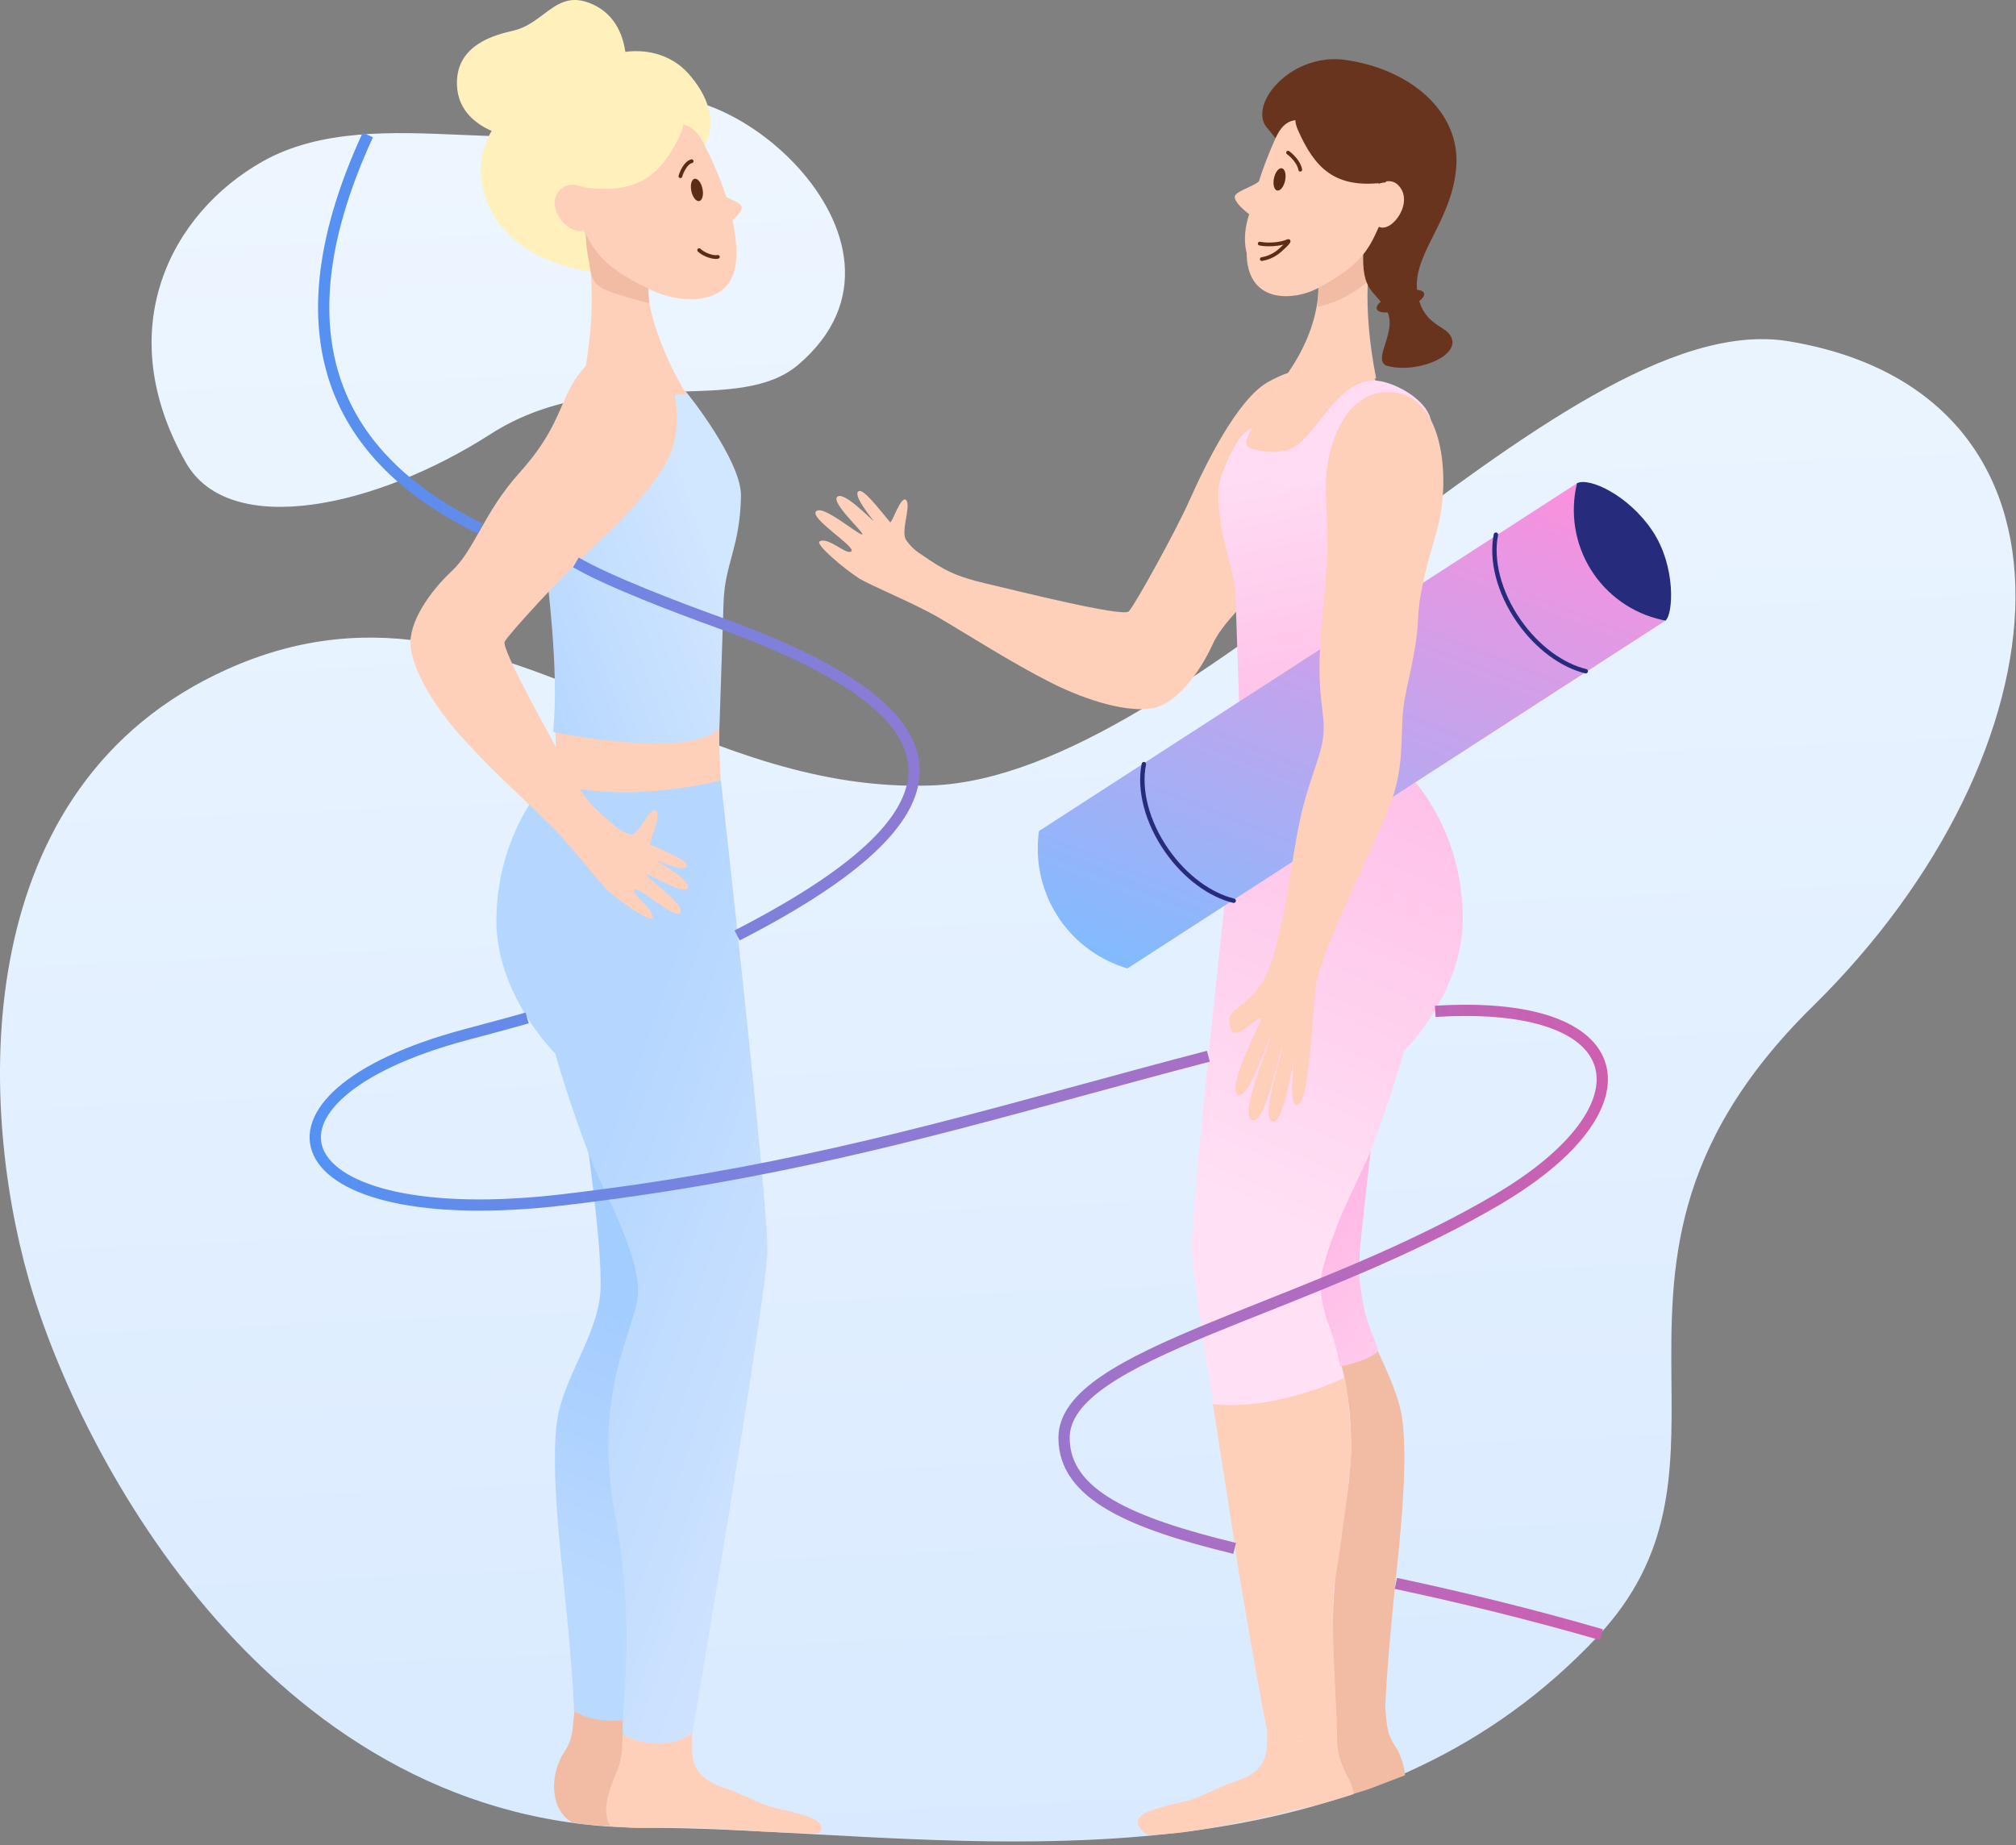 <svg width="378" height="346" viewBox="0 0 378 346" fill="none" xmlns="http://www.w3.org/2000/svg">
<rect x="0" y="0" width="378" height="346" fill="#808080" stroke="none"/>
<path fill-rule="evenodd" clip-rule="evenodd" d="M34.85 86.734C20.617 61.684 32.077 39.939 49.246 30.271C60.119 24.149 73.674 24.735 86.348 25.282C98.691 25.815 110.199 26.313 117.582 20.543C132.545 8.848 177.192 44.986 149.646 68.412C144.242 73.008 136.094 73.212 126.784 73.444C115.91 73.716 103.451 74.027 91.929 81.425C70.543 95.157 43.029 101.129 34.85 86.734ZM5.343 239.721C14.834 273.184 51.389 342.712 120.986 342.712C130.63 342.712 141.135 343.292 152.167 343.901C200.644 346.578 259.275 349.815 299.548 306.858C313.678 291.785 313.545 276.124 313.4 259.153C313.221 238.131 313.024 215.1 339.901 188.687C388.476 140.95 394.171 73.738 335.363 63.988C313.643 60.387 285.178 81.752 255.877 103.744C227.851 124.779 199.061 146.388 174.676 147.276C153.529 148.045 135.293 140.329 117.604 132.845C93.569 122.675 70.544 112.933 42.602 125.485C-5.905 147.276 -4.148 206.258 5.343 239.721Z" fill="url(#paint0_linear_3922_733)"/>
<path d="M161.117 92.068C162.003 91.848 164.368 94.858 166.897 97.913C167.209 98.3 169.01 92.516 169.962 93.85C170.821 95.062 168.768 99.818 169.962 101.343C170.667 102.372 171.608 103.258 172.736 103.957C177.095 106.988 179.193 108.081 185.052 109.455C190.91 110.829 210.568 115.765 211.653 114.638C212.737 113.51 220.321 99.901 223.105 93.654C225.888 87.407 231.89 74.99 237.698 71.659C243.507 68.327 248.548 68.628 251.389 69.977C259.74 73.945 259.324 82.099 253.748 88.112C250.279 91.852 246.138 93.815 241.103 102.69C236.067 111.565 229.852 115.415 227.382 120.795C224.913 126.174 220.614 131.925 216.205 132.772C211.796 133.619 204.396 131.701 197.057 128.003C189.718 124.304 181.44 118.976 175.85 115.712C171.462 113.151 163.064 109.715 161.016 108.409C158.166 106.572 152.81 102.022 153.68 101.516C155.296 100.586 158.721 104.182 159.639 103.377C160.558 102.573 151.741 97.171 153.004 95.877C154.269 94.582 160.59 100.047 161.605 100.213C162.62 100.379 155.51 94.124 157.041 93.107C158.361 92.191 163.061 97.193 163.851 97.718C163.823 97.661 159.485 92.484 161.117 92.068Z" fill="#FED0BA"/>
<path d="M262.904 79.087L257.28 70.3H240.408V89.984H257.28L262.904 79.087Z" fill="#FED0BA"/>
<path d="M259.619 319.405C260.109 323.029 259.772 324.618 261.538 327.316C262.609 328.951 263.27 330.921 263.436 332.869C263.436 332.869 260.366 334.044 257.016 335.329C253.851 336.54 245.924 338.334 244.362 338.141C243.749 338.065 245.308 339.064 245.24 337.087C245.135 334.025 245.448 330.177 245.448 330.177C245.694 327.142 245.568 324.089 245.07 321.084C251.543 321.675 259.619 319.405 259.619 319.405Z" fill="#F1BCA3"/>
<path d="M250.648 324.205C250.73 326.578 250.516 328.278 251.935 331.639C252.39 332.73 253.53 334.341 253.852 336.384C253.852 336.384 251.935 337.087 246.752 338.493C242.453 339.399 241.128 339.899 234.801 341.305C230.141 342.064 228.193 342.643 222.898 343.414C220.811 343.766 215.468 344.117 215.468 344.117C214.162 343.725 213.342 342.429 213.342 341.588C213.342 339.348 219.917 338.452 222.898 337.587C225.553 336.822 227.891 335.305 231.914 333.93C235.936 332.556 237.539 330.519 237.59 326.752C237.641 322.983 237.457 323.452 237.457 323.452L250.648 324.205Z" fill="#FED0BA"/>
<path d="M257.637 211.122C257.637 211.122 254.268 234.155 254.789 241.783C255.309 249.411 260.751 256.539 262.568 264.187C264.386 271.834 262.436 289.156 261.66 296.528C260.884 303.902 259.832 315.622 259.74 320.389C255.044 323.442 247.785 321.763 247.785 321.763L241.659 229.391C241.659 229.391 257.382 211.773 257.637 211.122Z" fill="#F1BCA3"/>
<path d="M263.431 135.439C263.431 135.439 262.267 142.293 264.697 146.131C243.502 155.103 232.22 145.917 232.22 145.917C232.22 145.917 232.608 139.706 232.476 136.081C251.159 137.252 263.431 135.439 263.431 135.439Z" fill="#FED0BA"/>
<path d="M264.992 146.233C264.992 146.233 274.273 155.887 274.283 172.281C274.283 186.212 263.257 197.119 263.257 197.119C263.257 197.119 260.327 207.576 255.977 218.441C254.088 223.137 246.911 235.754 247.81 242.882C248.323 246.976 251.363 252.811 252.693 261.866C253.533 267.585 253.69 274.588 252.098 283.248C247.983 305.621 250.893 318.157 250.587 324.817C243.317 328.615 237.508 324.99 237.477 324.296C237.457 323.837 231.38 288.374 227.238 261.866C225.133 248.4 223.528 237.246 223.47 234.165C223.296 225.02 232.209 145.886 232.209 145.886C232.209 145.886 249.412 150.703 264.992 146.233Z" fill="url(#paint1_linear_3922_733)"/>
<path d="M250.601 325.136C248.07 327.104 241.931 326.659 239.002 325.839C238.885 325.839 237.877 324.995 237.596 324.433C237.244 323.73 232.323 295.61 231.972 292.798C231.691 290.548 228.808 272.177 227.402 263.272C236.682 264.397 247.789 260.46 252.007 258.351C252.71 260.46 253.413 268.896 253.413 271.708C253.413 274.52 251.304 291.04 250.25 296.664C249.195 302.288 250.953 323.73 250.601 325.136Z" fill="#FED0BA"/>
<path d="M232.47 136.052C237.453 142.04 263.671 136.959 263.651 136.785C262.834 128.547 263.559 117.549 265.396 102.416C257.053 91.91 250.949 84.882 246.734 80.309C241.397 74.518 239.086 72.661 239.086 72.661C241.813 80.309 234.941 77.681 231.924 82.953C229.961 86.385 228.375 89.99 228.427 92.58C228.611 102.325 231.49 105.258 231.694 112.641" fill="url(#paint2_linear_3922_733)"/>
<path d="M239.707 73.463C238.864 74.025 233.025 81.899 233.729 83.305C234.432 84.711 237.598 86.117 237.598 86.117L246.737 87.523L248.143 80.844L249.198 74.166L244.628 71.002C243.34 71.588 240.551 72.9 239.707 73.463Z" fill="#FED0BA"/>
<path d="M241.461 84.359C237.524 85.484 233.494 83.891 231.971 82.953L240.407 91.741L257.63 88.226C278.72 81.196 263.254 71.354 257.63 71.354C250.249 71.354 246.382 82.953 241.461 84.359Z" fill="#FFDCF3"/>
<path d="M258.019 42.177C256.539 48.032 255.283 56.963 258.019 70.935C243.235 74.173 238.621 73.521 238.621 73.521C238.621 73.521 248.638 63.294 247.086 50.616C260.808 43.111 258.019 42.177 258.019 42.177Z" fill="#FED0BA"/>
<path d="M265.523 36.289C265.523 36.289 262.604 53.987 247.085 57.541C247.299 51.533 247.238 49.527 247.238 49.527L265.36 32.338L265.523 36.289Z" fill="#F1BCA3"/>
<path d="M252.357 11.248C242.408 9.8 234.431 18.969 237.243 23.541L247.436 36.199C251.85 41.75 256.023 42.396 255.797 44.724C254.818 54.822 257.481 54.004 259.888 57.986C262.295 61.968 257.278 67.11 259.888 68.542C261.938 69.151 264.398 69.071 266.587 68.542C270.622 67.568 273.74 65.073 271.69 62.567C270.339 60.916 266.417 60.458 265.714 54.482C264.905 47.6 272.247 41.466 273.049 31.33C273.851 21.193 264.795 13.058 252.357 11.248Z" fill="#68341E"/>
<path d="M238.995 26.29C236.811 31.169 233.317 40.458 233.768 48.191C234.29 57.162 242.931 56.262 247.036 54.063C254.917 49.869 256.562 47.025 258.534 42.524C261.02 43.741 265.354 37.696 262.072 34.627C260.613 33.246 258.534 34.474 258.534 34.474C256.458 30.012 253.165 26.469 249.167 24.398C242.162 20.551 240.357 23.242 238.995 26.29Z" fill="#FED0BA"/>
<path d="M309.805 99.502C314.305 106.206 313.735 115.218 312.262 116.38C310.293 116.725 301.568 114.799 297.216 107.503C292.864 100.208 294.327 92.149 295.671 90.611C297.992 89.427 305.367 92.879 309.805 99.502Z" fill="#272B7B"/>
<path d="M194.808 155.822L295.693 90.611C295.028 93.344 294.912 96.18 295.355 98.956C295.797 101.732 296.788 104.39 298.269 106.775C299.749 109.16 301.692 111.224 303.981 112.847C306.269 114.47 308.859 115.618 311.599 116.225L312.266 116.373L211.376 181.594L210.718 181.372C205.493 179.667 201.035 176.175 198.125 171.507C195.216 166.837 194.04 161.289 194.804 155.832L194.808 155.822Z" fill="url(#paint3_linear_3922_733)"/>
<path d="M297.331 125.857C292.962 124.791 288.294 121.472 284.805 116.48C281.001 111.033 279.544 104.946 280.482 100.255M231.317 168.891C226.939 167.821 222.274 164.493 218.786 159.501C214.987 154.067 213.52 147.976 214.471 143.28" stroke="#272B7B" stroke-width="0.825" stroke-miterlimit="10" stroke-linecap="round"/>
<path d="M262.139 73.715C271.039 75.424 271.942 90.849 269.369 99.643C266.797 108.437 266.032 112.256 265.872 116.227C265.632 122.396 263.56 128.793 263.114 132.893C262.569 137.845 263.322 143.031 261.031 149.833C258.74 156.635 247.262 178.745 246.644 185.438C246.222 190.047 246.056 192.733 245.598 197.729C245.139 202.724 244.367 207.521 242.985 207.184C241.602 206.849 242.644 199.123 242.656 198.348C242.667 197.575 240.765 211.227 238.493 210.256C236.221 209.286 241.12 195.473 240.367 196.338C239.958 196.811 237.198 211.48 234.649 209.966C232.304 208.607 238.403 195.302 238.111 194.309C238.111 194.309 234.053 206.566 232.046 205.202C230.04 203.839 236.178 192.172 236.349 191.288C236.717 189.329 231.749 195.856 230.736 192.827C229.119 187.975 235.777 189.955 238.822 179C241.773 168.469 242.344 158.556 244.518 150.56C246.693 142.565 248.669 139.956 248.108 134.62C247.548 129.285 246.8 126.533 248.254 112.212C249.55 99.498 248.508 97.954 248.617 90.479C248.726 83.004 252.751 71.908 262.139 73.715Z" fill="#FED0BA"/>
<ellipse cx="262.573" cy="56.458" rx="4.666" ry="1.63" transform="rotate(-18.543 262.573 56.458)" fill="#68341E"/>
<path d="M258.334 253.43C256.928 254.836 252.944 255.891 251.304 256.242C250.953 254.719 250.32 251.321 249.195 248.509C247.789 244.994 247.438 241.479 247.789 239.019C248.087 236.931 249.898 231.989 250.952 229.177C251.796 226.927 255.288 219.569 256.928 216.171C256.928 216.171 255.17 232.34 254.819 235.504C254.467 238.667 255.522 244.643 256.225 247.103C256.908 249.493 258.685 253.079 258.334 253.43Z" fill="url(#paint4_linear_3922_733)"/>
<path d="M236.6 33.253C236.91 30.602 239.779 26.459 241.11 23.549L242.516 22.846L245.793 32.097L251.631 41.038C251.146 44.331 249.915 48.478 249.194 49.561C248.293 50.915 247.15 54.565 240.055 53.075C237.566 52.553 235.906 51.399 234.869 49.913C234.619 49.554 239.704 47.452 234.224 48.781C234.431 47.804 233.795 47.682 233.666 47.101C233.165 44.84 233.494 42.318 234.224 40.161C233.244 39.441 231.332 37.764 231.531 36.818C231.779 35.636 236.29 34.731 236.6 33.253Z" fill="#FED0BA"/>
<ellipse rx="1.067" ry="2.134" transform="matrix(-0.979 -0.205 -0.205 0.979 239.914 33.638)" fill="#5C2C15"/>
<path d="M107.743 320.566C107.252 324.191 107.589 325.779 105.823 328.478C103.067 332.686 103.025 339.123 107.164 341.656L109.036 342.008C113.605 342.359 119.776 342.903 121.338 342.711C122.9 342.517 121.913 331.339 121.913 331.339C121.667 328.304 121.794 325.25 122.291 322.246C115.818 322.837 107.743 320.566 107.743 320.566Z" fill="#F1BCA3"/>
<path d="M116.714 325.364C116.632 327.737 116.847 329.437 115.427 332.798C114.624 334.721 112.529 339.359 114.433 342.359C114.433 342.359 117.471 342.711 119.932 342.711C124.853 342.711 125.204 342.711 130.828 342.711C136.101 343.062 137.507 343.062 142.779 343.414C145.943 343.625 153.48 343.765 153.48 343.765C153.823 343.478 154.02 343.141 154.02 342.747C154.02 340.507 147.445 339.611 144.464 338.745C141.809 337.981 139.471 336.463 135.448 335.089C131.426 333.714 129.823 331.678 129.772 327.91C129.721 324.141 129.905 324.611 129.905 324.611L116.714 325.364Z" fill="#FED0BA"/>
<path d="M109.724 211.544C109.724 211.544 113.093 234.578 112.573 242.206C112.052 249.834 106.61 256.962 104.793 264.61C102.976 272.257 104.926 289.579 105.701 296.951C106.477 304.325 107.529 316.045 107.621 320.812C112.317 323.865 119.576 322.186 119.576 322.186L125.702 229.813C125.702 229.813 109.979 212.196 109.724 211.544Z" fill="url(#paint5_linear_3922_733)"/>
<path d="M103.93 135.859C103.93 135.859 105.094 142.713 102.664 146.551C123.859 155.523 135.141 146.337 135.141 146.337C135.141 146.337 134.753 140.126 134.886 136.501C116.202 137.672 103.93 135.859 103.93 135.859Z" fill="#FED0BA"/>
<path d="M102.369 146.653C102.369 146.653 93.088 156.307 93.078 172.701C93.078 186.632 104.105 197.539 104.105 197.539C104.105 197.539 107.035 207.996 111.384 218.861C113.273 223.557 120.45 236.174 119.552 243.301C118.715 249.981 111.149 261.296 115.264 283.668C119.378 306.041 116.469 318.577 116.775 325.237C124.044 329.035 129.853 325.41 129.884 324.716C129.915 324.024 143.718 243.729 143.892 234.585C144.065 225.44 135.152 146.306 135.152 146.306C135.152 146.306 117.949 151.123 102.369 146.653Z" fill="url(#paint6_linear_3922_733)"/>
<path d="M134.891 136.473C129.909 142.46 103.69 137.379 103.711 137.206C104.528 128.968 103.803 117.97 101.965 102.837C118.086 76.627 128.275 73.082 128.275 73.082C128.663 73.336 139.067 86.432 138.934 93C138.75 102.746 135.871 105.678 135.667 113.062" fill="url(#paint7_linear_3922_733)"/>
<path fill-rule="evenodd" clip-rule="evenodd" d="M117.248 9.72C116.798 6.533 115.23 2.201 110.204 0.443C106.579 -0.828 104.335 0.858 101.887 2.697C100.255 3.924 98.532 5.218 96.248 5.748C92.828 6.532 85.415 8.375 85.681 15.931C85.854 20.802 89.333 23.305 92.182 24.541C90.355 27.683 89.413 31.81 90.884 36.522C95.203 50.423 112.875 51.176 112.875 51.176L131.712 27.968C131.712 27.968 136.47 22.042 128.996 13.712C126.144 10.568 121.833 9.119 117.248 9.72Z" fill="url(#paint8_linear_3922_733)"/>
<path d="M109.343 42.599C110.823 48.454 112.079 57.385 109.343 71.356C124.127 74.595 128.741 73.943 128.741 73.943C128.741 73.943 119.698 60.13 121.25 47.452C107.528 39.947 109.343 42.599 109.343 42.599Z" fill="#FED0BA"/>
<path d="M110.272 48.179C111.326 53.803 110.272 53.778 121.68 56.862C121.466 50.854 121.527 48.848 121.527 48.848C121.527 48.848 114.316 25.295 112.11 34.797C110.587 41.356 109.218 42.555 110.272 48.179Z" fill="#F1BCA3"/>
<path d="M131.991 26.997C134.513 31.855 138.546 41.101 138.025 48.8C137.423 57.731 127.448 56.834 122.711 54.645C113.614 50.47 111.715 47.639 109.438 43.158C106.569 44.37 101.566 38.352 105.354 35.297C107.039 33.922 109.438 35.144 109.438 35.144C111.834 30.703 115.636 27.176 120.25 25.114C128.336 21.285 130.419 23.963 131.991 26.997Z" fill="#FED0BA"/>
<path d="M128.785 162.223C128.743 161.311 125.378 159.912 121.928 158.37C121.494 158.183 124.347 152.47 122.882 151.941C121.553 151.468 119.696 157.127 117.993 156.422C116.871 156.044 115.813 155.397 114.875 154.518C110.948 151.215 109.389 149.52 106.552 144.302C103.716 139.083 93.902 121.668 94.626 120.303C95.35 118.939 105.59 107.743 110.479 103.273C115.369 98.804 124.961 89.469 126.392 82.941C127.823 76.413 126.179 71.668 124.185 69.334C118.325 62.476 111.067 65.228 107.149 72.306C104.712 76.71 104.065 81.245 97.412 88.632C90.759 96.019 88.97 103.086 84.779 107.006C80.588 110.924 76.559 116.703 76.993 121.173C77.427 125.643 81.176 132.181 86.517 138.148C91.858 144.114 98.928 150.51 103.4 154.926C106.91 158.392 112.302 165.449 114.04 167.035C116.476 169.236 122.047 173.056 122.269 172.077C122.669 170.26 118.487 168.015 118.964 166.902C119.441 165.79 126.724 172.681 127.55 171.097C128.377 169.511 121.715 165.031 121.289 164.106C120.863 163.181 128.453 168.19 128.956 166.429C129.424 164.899 123.623 161.839 122.933 161.233C122.993 161.244 128.854 163.907 128.785 162.223Z" fill="#FED0BA"/>
<path d="M133.986 35.225C133.676 32.574 130.807 28.431 129.476 25.521L128.07 24.818L124.793 34.069L118.955 43.01C119.44 46.303 120.671 50.45 121.392 51.533C122.293 52.887 123.436 56.536 130.531 55.047C137.625 53.558 137.987 46.936 136.362 42.133C137.342 41.413 139.254 39.736 139.055 38.79C138.807 37.608 134.296 36.703 133.986 35.225Z" fill="#FED0BA"/>
<ellipse cx="130.672" cy="35.61" rx="1.067" ry="2.134" transform="rotate(-11.856 130.672 35.61)" fill="#5C2C15"/>
<path d="M241.511 28.621C242.182 29.108 243.577 30.429 243.797 31.818" stroke="#5C2C15" stroke-width="0.703" stroke-linecap="round"/>
<path d="M127.576 33.041C127.811 32.221 128.56 30.51 129.685 30.229" stroke="#5C2C15" stroke-width="0.703" stroke-linecap="round"/>
<path d="M134.598 48.163C133.772 48.374 131.901 47.731 131.091 46.901" stroke="#5C2C15" stroke-width="0.703" stroke-linecap="round"/>
<path d="M236.198 45.68C237.92 46.029 240.305 45.742 241.351 45.261C242.397 44.781 240.172 46.885 239.348 47.459C238.525 48.034 237.583 48.418 236.592 48.582" stroke="#5C2C15" stroke-width="0.703" stroke-linecap="round"/>
<path d="M127.576 25.212C124.201 32.242 120.194 36.556 109.649 35.15L104.377 24.613L111.758 18.637C117.734 17.7 130.95 18.182 127.576 25.212Z" fill="#FFF0BC"/>
<path d="M243.366 24.401C246.463 31.323 250.141 35.57 259.821 34.186L264.66 23.811L257.885 17.928C252.4 17.006 240.268 17.48 243.366 24.401Z" fill="#68341E"/>
<path fill-rule="evenodd" clip-rule="evenodd" d="M62.399 73.284C57.709 61.018 58.619 45.234 68.006 24.867L69.921 25.749C60.679 45.804 59.949 60.972 64.369 72.53C68.793 84.099 78.463 92.284 90.516 98.175L89.59 100.07C77.274 94.05 67.085 85.539 62.399 73.284ZM134.337 117.69C126.793 114.98 113.522 109.934 107.445 106.359L108.514 104.541C114.388 107.996 127.456 112.978 135.05 115.705C147.568 120.201 156.848 124.766 163.024 129.47C169.192 134.168 172.423 139.134 172.45 144.435C172.476 149.705 169.328 154.932 163.647 160.152C157.947 165.389 149.542 170.765 138.69 176.336L137.727 174.46C148.51 168.924 156.723 163.65 162.22 158.599C167.735 153.532 170.363 148.833 170.341 144.445C170.319 140.088 167.677 135.665 161.746 131.147C155.822 126.635 146.775 122.157 134.337 117.69ZM290.503 192.691C285.52 190.925 278.423 190.106 269.173 190.688L269.04 188.583C278.449 187.991 285.858 188.808 291.208 190.703C296.553 192.598 299.988 195.633 301.098 199.551C302.204 203.457 300.896 207.884 297.567 212.34C294.229 216.807 288.769 221.44 281.24 225.868C266.982 234.256 251.215 240.529 237.451 246.006C233.829 247.447 230.346 248.833 227.065 250.188C219.155 253.455 212.46 256.524 207.749 259.74C203.002 262.98 200.564 266.169 200.564 269.599C200.564 274.425 203.372 278.141 208.779 281.297C214.214 284.469 222.079 286.949 231.746 289.306L231.246 291.355C221.565 288.995 213.437 286.458 207.716 283.118C201.966 279.763 198.455 275.471 198.455 269.599C198.455 265.064 201.685 261.325 206.56 257.998C211.472 254.645 218.353 251.504 226.26 248.239C229.589 246.864 233.106 245.465 236.75 244.014C250.501 238.542 266.067 232.347 280.171 224.05C287.553 219.708 292.763 215.246 295.877 211.078C298.999 206.899 299.925 203.152 299.068 200.126C298.215 197.113 295.491 194.459 290.503 192.691ZM88.268 192.662C91.386 191.83 96.179 190.551 98.542 189.853L99.14 191.875C96.747 192.582 91.919 193.871 88.807 194.701C88.331 194.828 87.895 194.944 87.514 195.046C76.606 197.963 69.077 201.706 64.713 205.503C60.336 209.311 59.371 212.917 60.758 215.817C62.226 218.886 66.541 221.75 74.141 223.418C81.671 225.07 92.166 225.485 105.536 223.912C143.818 219.408 171.326 211.913 202.259 203.484C209.988 201.379 217.931 199.215 226.308 197.024L226.842 199.065C218.501 201.245 210.582 203.403 202.866 205.506C171.912 213.94 144.234 221.483 105.783 226.006C92.264 227.597 81.519 227.196 73.689 225.478C65.929 223.775 60.762 220.713 58.855 216.727C56.868 212.573 58.636 207.994 63.328 203.912C68.033 199.819 75.908 195.967 86.969 193.009C87.353 192.906 87.791 192.789 88.268 192.662ZM299.956 307.52C286.627 303.661 273.726 300.527 261.505 297.922L261.945 295.859C274.207 298.474 287.158 301.619 300.543 305.494L299.956 307.52Z" fill="url(#paint9_linear_3922_733)"/>
<defs>
<linearGradient id="paint0_linear_3922_733" x1="156.053" y1="27.733" x2="170.287" y2="347.233" gradientUnits="userSpaceOnUse">
<stop offset="0" stop-color="#EDF6FF"/>
<stop offset="1" stop-color="#D9EAFF"/>
</linearGradient>
<linearGradient id="paint1_linear_3922_733" x1="297.221" y1="120.564" x2="249.065" y2="232.341" gradientUnits="userSpaceOnUse">
<stop offset="0" stop-color="#FFB3E4"/>
<stop offset="1" stop-color="#FFE0F4"/>
</linearGradient>
<linearGradient id="paint2_linear_3922_733" x1="239.574" y1="88.577" x2="248.713" y2="136.03" gradientUnits="userSpaceOnUse">
<stop offset="0" stop-color="#FFDCF3"/>
<stop offset="1" stop-color="#FFBEE8"/>
</linearGradient>
<linearGradient id="paint3_linear_3922_733" x1="235.606" y1="191.947" x2="279.256" y2="81.365" gradientUnits="userSpaceOnUse">
<stop offset="0" stop-color="#81BBFF"/>
<stop offset="1" stop-color="#FF8FDC"/>
</linearGradient>
<linearGradient id="paint4_linear_3922_733" x1="242.738" y1="231.286" x2="268.046" y2="248.861" gradientUnits="userSpaceOnUse">
<stop offset="0" stop-color="#FFB5E5"/>
<stop offset="1" stop-color="#FFD0EE"/>
</linearGradient>
<linearGradient id="paint5_linear_3922_733" x1="119.361" y1="245.346" x2="99.326" y2="294.204" gradientUnits="userSpaceOnUse">
<stop offset="0" stop-color="#A3CCFF"/>
<stop offset="1" stop-color="#BAD9FF"/>
</linearGradient>
<linearGradient id="paint6_linear_3922_733" x1="103.193" y1="178.561" x2="178.394" y2="205.616" gradientUnits="userSpaceOnUse">
<stop offset="0.245" stop-color="#B4D6FF"/>
<stop offset="1" stop-color="#D1E4FF"/>
</linearGradient>
<linearGradient id="paint7_linear_3922_733" x1="97.921" y1="132.866" x2="138.694" y2="118.455" gradientUnits="userSpaceOnUse">
<stop offset="0" stop-color="#B4D5FF"/>
<stop offset="1" stop-color="#D1E6FF"/>
</linearGradient>
<linearGradient id="paint8_linear_3922_733" x1="89.837" y1="16.872" x2="114.442" y2="25.308" gradientUnits="userSpaceOnUse">
<stop offset="0" stop-color="#FFF0BC"/>
<stop offset="1" stop-color="#FFF0BC"/>
</linearGradient>
<linearGradient id="paint9_linear_3922_733" x1="30.944" y1="194.833" x2="305.724" y2="189.471" gradientUnits="userSpaceOnUse">
<stop offset="0" stop-color="#4598FB"/>
<stop offset="1" stop-color="#D15EAE"/>
</linearGradient>
</defs>
</svg>
